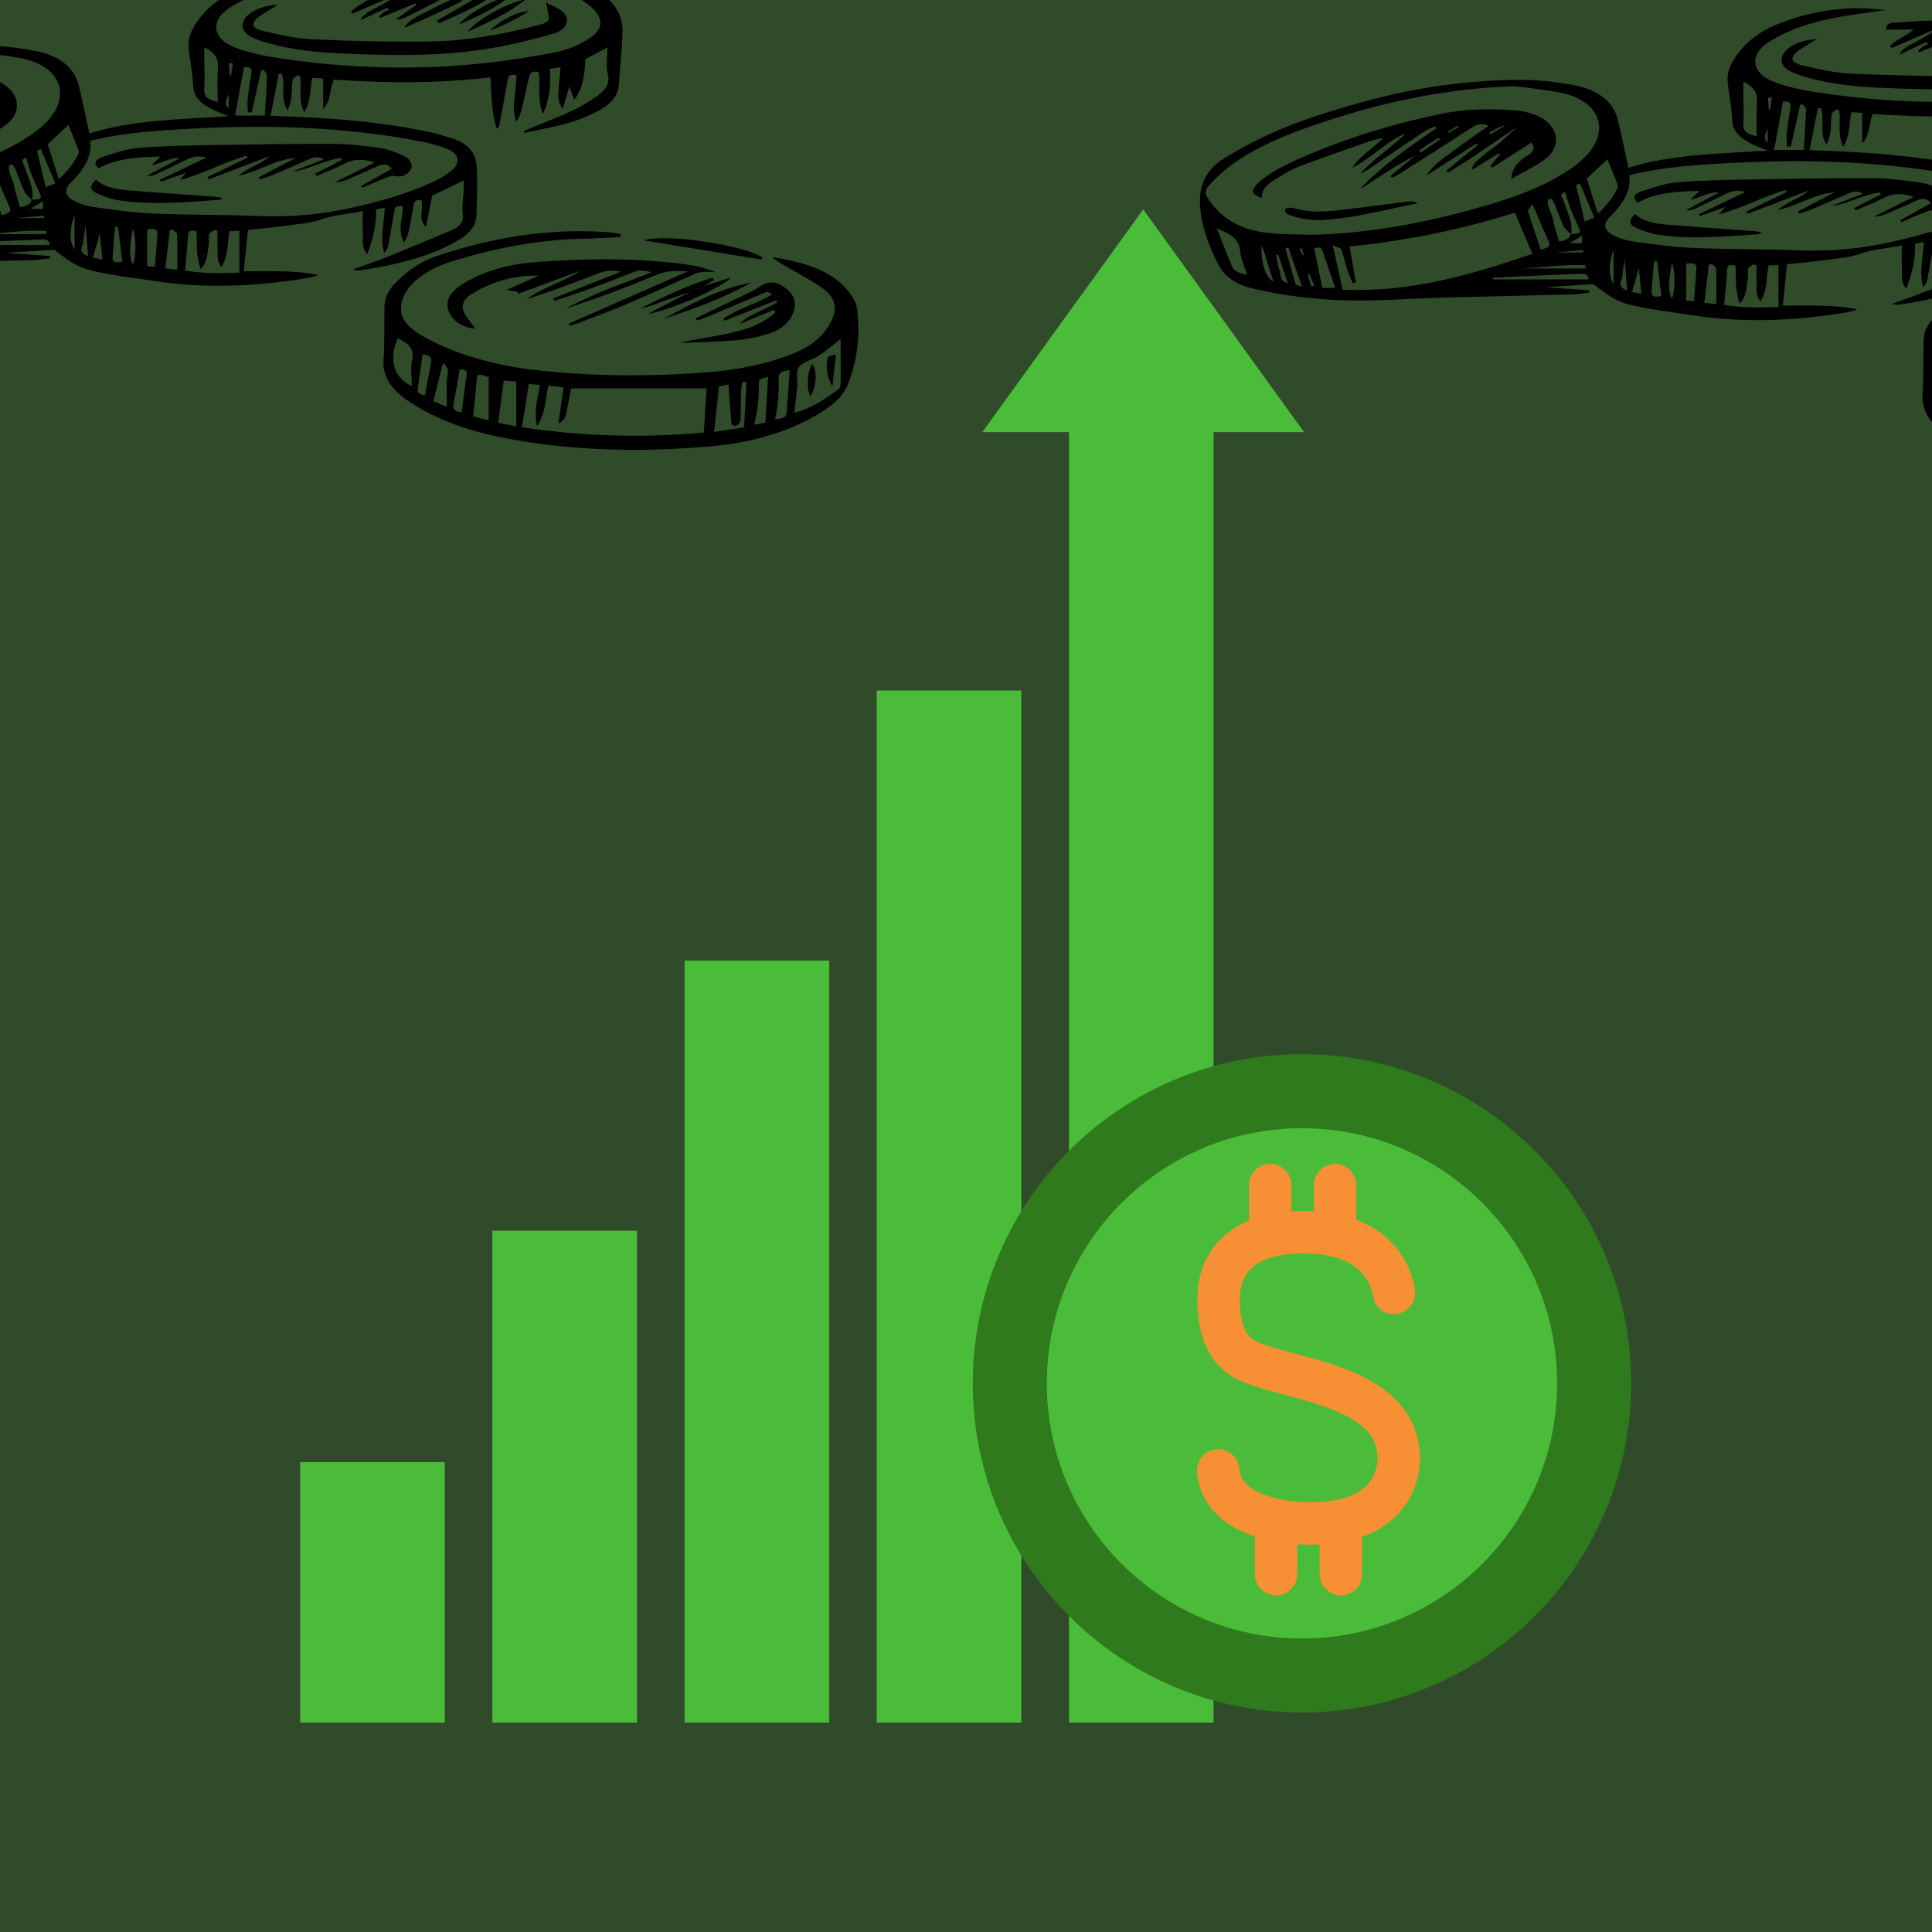 <svg xmlns="http://www.w3.org/2000/svg" xmlns:xlink="http://www.w3.org/1999/xlink" width="500" zoomAndPan="magnify" viewBox="0 0 375 375" height="500" preserveAspectRatio="xMidYMid meet" version="1.0"><defs><clipPath id="910a56d7a2"><path d="M 2.707 0 L 50.641 0 L 50.641 58.918 L 2.707 58.918 Z M 2.707 0 " clip-rule="nonzero"/></clipPath><clipPath id="d9c76ef10f"><path d="M 190 40.621 L 254 40.621 L 254 334.621 L 190 334.621 Z M 190 40.621 " clip-rule="nonzero"/></clipPath><clipPath id="8967599e86"><path d="M 170 134 L 199 134 L 199 334.621 L 170 334.621 Z M 170 134 " clip-rule="nonzero"/></clipPath><clipPath id="b350d09e4a"><path d="M 132 186 L 161 186 L 161 334.621 L 132 334.621 Z M 132 186 " clip-rule="nonzero"/></clipPath><clipPath id="762f5653ac"><path d="M 95 238 L 124 238 L 124 334.621 L 95 334.621 Z M 95 238 " clip-rule="nonzero"/></clipPath><clipPath id="af9d3d777f"><path d="M 58.062 283 L 87 283 L 87 334.621 L 58.062 334.621 Z M 58.062 283 " clip-rule="nonzero"/></clipPath><clipPath id="85acd8510e"><path d="M 188 204 L 316.812 204 L 316.812 333 L 188 333 Z M 188 204 " clip-rule="nonzero"/></clipPath><clipPath id="d8a8045262"><path d="M 119 123 L 316.812 123 L 316.812 334.621 L 119 334.621 Z M 119 123 " clip-rule="nonzero"/></clipPath><clipPath id="450de6c6bb"><path d="M 74 44 L 167 44 L 167 87.832 L 74 87.832 Z M 74 44 " clip-rule="nonzero"/></clipPath></defs><rect x="-37.5" width="450" fill="#ffffff" y="-37.5" height="450" fill-opacity="1"/><rect x="-37.5" width="450" fill="#304b29" y="-37.5" height="450" fill-opacity="1"/><g clip-path="url(#910a56d7a2)"><path fill="#304b29" d="M 2.707 0 L 50.641 0 L 50.641 58.98 L 2.707 58.98 Z M 2.707 0 " fill-opacity="1" fill-rule="nonzero"/></g><g clip-path="url(#d9c76ef10f)"><path fill="#4bbc39" d="M 253.113 83.867 L 221.898 40.641 L 190.672 83.867 L 207.484 83.867 L 207.484 334.352 L 235.551 334.352 L 235.551 83.867 L 253.113 83.867 " fill-opacity="1" fill-rule="nonzero"/></g><g clip-path="url(#8967599e86)"><path fill="#4bbc39" d="M 170.176 134.035 L 170.176 334.352 L 198.25 334.352 L 198.25 134.035 L 170.176 134.035 " fill-opacity="1" fill-rule="nonzero"/></g><g clip-path="url(#b350d09e4a)"><path fill="#4bbc39" d="M 132.871 186.457 L 132.871 334.352 L 160.941 334.352 L 160.941 186.457 L 132.871 186.457 " fill-opacity="1" fill-rule="nonzero"/></g><g clip-path="url(#762f5653ac)"><path fill="#4bbc39" d="M 95.562 238.875 L 95.562 334.352 L 123.637 334.352 L 123.637 238.875 L 95.562 238.875 " fill-opacity="1" fill-rule="nonzero"/></g><g clip-path="url(#af9d3d777f)"><path fill="#4bbc39" d="M 58.262 283.805 L 58.262 334.352 L 86.328 334.352 L 86.328 283.805 L 58.262 283.805 " fill-opacity="1" fill-rule="nonzero"/></g><g clip-path="url(#85acd8510e)"><path fill="#2f7a1c" d="M 316.605 268.512 C 316.605 303.793 287.992 332.398 252.711 332.398 C 217.426 332.398 188.82 303.793 188.82 268.512 C 188.82 233.219 217.426 204.613 252.711 204.613 C 287.992 204.613 316.605 233.219 316.605 268.512 " fill-opacity="1" fill-rule="nonzero"/></g><path fill="#4bbc39" d="M 302.234 268.512 C 302.234 295.859 280.059 318.031 252.711 318.031 C 225.359 318.031 203.188 295.859 203.188 268.512 C 203.188 241.16 225.359 218.988 252.711 218.988 C 280.059 218.988 302.234 241.16 302.234 268.512 " fill-opacity="1" fill-rule="nonzero"/><g clip-path="url(#d8a8045262)"><path stroke-linecap="round" transform="matrix(0.13, 0, 0, -0.13, -87.932, 462.858)" fill="none" stroke-linejoin="miter" d="M 2757.709 1630.035 C 2757.709 1630.035 2750.651 1711.766 2643.044 1719.819 C 2557.301 1726.212 2506.03 1695.902 2497.103 1638.63 C 2497.103 1638.63 2484.889 1556.838 2535.948 1530.479 C 2596.236 1499.265 2762.956 1495.284 2764.736 1384.358 C 2764.736 1384.358 2771.552 1285.798 2634.388 1285.798 C 2634.388 1285.798 2502.08 1282.269 2495.233 1365.056 " stroke="#f78f34" stroke-width="63.361" stroke-opacity="1" stroke-miterlimit="10"/></g><path stroke-linecap="round" transform="matrix(0.13, 0, 0, -0.13, -87.932, 462.858)" fill="none" stroke-linejoin="miter" d="M 2572.923 1790.934 L 2572.923 1715.295 " stroke="#f78f34" stroke-width="63.361" stroke-opacity="1" stroke-miterlimit="10"/><path stroke-linecap="round" transform="matrix(0.13, 0, 0, -0.13, -87.932, 462.858)" fill="none" stroke-linejoin="miter" d="M 2669.674 1790.934 L 2669.674 1715.295 " stroke="#f78f34" stroke-width="63.361" stroke-opacity="1" stroke-miterlimit="10"/><path stroke-linecap="round" transform="matrix(0.13, 0, 0, -0.13, -87.932, 462.858)" fill="none" stroke-linejoin="miter" d="M 2581.609 1285.798 L 2581.609 1210.098 " stroke="#f78f34" stroke-width="63.361" stroke-opacity="1" stroke-miterlimit="10"/><path stroke-linecap="round" transform="matrix(0.13, 0, 0, -0.13, -87.932, 462.858)" fill="none" stroke-linejoin="miter" d="M 2678.39 1285.798 L 2678.39 1210.098 " stroke="#f78f34" stroke-width="63.361" stroke-opacity="1" stroke-miterlimit="10"/><path fill="#000000" d="M 101.66 25.473 C 102.352 25.176 103.051 24.871 103.75 24.578 C 106.156 23.574 108.621 22.641 110.953 21.547 C 112.574 20.789 114.098 19.879 115.523 18.918 C 117.254 17.75 118.48 16.473 117.988 14.461 C 117.586 12.809 117.91 11.062 117.91 9.184 C 116.496 9.941 115.113 10.68 113.621 11.484 C 113.473 14.152 113.316 16.863 111.461 19.406 C 111.168 18.605 110.879 17.801 110.508 16.77 C 110.082 18.238 109.727 19.461 109.238 21.141 C 108.047 19.539 108.387 18.273 108.457 17.047 C 108.523 15.758 108.68 14.473 108.809 13.047 C 108.074 13.156 107.484 13.246 106.723 13.359 C 106.941 16.363 106.711 19.27 105.398 22.105 C 104.258 19.441 104.941 16.641 104.562 13.996 C 102.961 13.629 102.832 14.402 102.664 15.078 C 102.199 17.035 101.793 19 101.316 20.957 C 101.09 21.891 100.758 22.805 100.215 23.707 C 99.148 20.656 100.277 17.605 100.23 14.559 C 98.75 14.324 98.621 14.879 98.496 15.648 C 98.02 18.574 97.445 21.488 96.895 24.406 C 96.859 24.598 96.719 24.781 96.402 24.984 C 95.406 21.766 95.395 18.473 95.176 15.008 C 84.996 16.234 74.934 16.137 64.797 15.453 C 63.91 17.391 64.34 19.445 62.73 21.164 C 62.73 19.234 62.73 17.301 62.73 15.254 C 61.93 15.191 61.336 15.145 60.602 15.09 C 60.152 17.379 60.375 19.664 59.055 21.793 C 57.867 19.523 58.59 17.086 58.258 14.75 C 58.074 14.695 57.887 14.641 57.699 14.586 C 57.391 14.883 56.867 15.16 56.809 15.48 C 56.645 16.496 56.695 17.535 56.582 18.559 C 56.48 19.504 56.285 20.441 55.832 21.395 C 54.254 19.16 55.504 16.629 54.711 14.336 C 54.512 14.328 54.312 14.324 54.113 14.316 C 53.59 17.004 53.062 19.688 52.52 22.457 C 55.918 22.617 59.309 22.734 62.688 22.953 C 69.66 23.402 76.559 24.172 83.293 25.621 C 84.789 25.941 86.227 26.406 87.68 26.836 C 90.871 27.785 92.336 29.77 92.504 32.129 C 92.734 35.344 92.578 38.574 92.477 41.797 C 92.418 43.754 91.211 45.266 89.133 46.523 C 84.055 49.602 78.102 51.098 71.867 52.16 C 71.066 52.301 70.25 52.406 69.438 52.504 C 69.277 52.523 69.094 52.445 68.488 52.324 C 70.984 51.406 73.215 50.652 75.359 49.785 C 79.473 48.125 83.547 46.414 87.621 44.699 C 89.27 44.004 90.062 43.051 89.84 41.508 C 89.629 40.023 89.938 38.496 90 36.988 C 90.027 36.402 90.008 35.816 90.008 35.031 C 87.742 36.125 85.773 37.078 83.867 37.996 C 83.465 40.051 83.066 42.074 82.672 44.09 C 80.988 42.395 82.332 40.551 81.773 38.832 C 80.637 38.727 80.383 39.16 80.27 39.891 C 79.996 41.727 79.617 43.555 79.219 45.379 C 79.109 45.883 78.793 46.367 78.473 47.082 C 76.965 44.555 78.312 42.234 78.16 39.949 C 76.664 40.059 76.699 40.062 76.555 40.934 C 76.172 43.176 75.785 45.414 75.348 47.652 C 75.254 48.16 74.949 48.641 74.566 49.109 C 73.695 46.188 74.555 43.301 74.695 40.297 C 74.035 40.434 73.52 40.543 72.969 40.656 C 73.074 43.57 72.457 46.359 71.27 49.332 C 69.996 47.844 70.543 46.438 70.438 45.113 C 70.332 43.824 70.414 42.527 70.414 40.945 C 67.68 41.617 65.043 41.613 62.484 42.543 C 60.16 43.387 57.359 43.535 54.746 43.902 C 52.508 44.211 50.238 44.398 48.121 44.621 C 47.84 47.395 47.578 49.98 47.309 52.656 C 49.754 52.656 52.184 52.613 54.613 52.668 C 56.973 52.719 59.332 52.871 61.773 53.375 C 61.25 53.543 60.746 53.777 60.199 53.867 C 49.957 55.621 39.668 56.105 29.305 54.449 C 27.059 54.094 24.793 53.816 22.555 53.441 C 15.848 52.324 15.102 52 10.535 48.473 C 7.578 48.664 4.578 48.859 1.125 49.078 C 4.297 49.305 7.016 49.496 9.742 49.688 C 9.75 49.828 9.758 49.973 9.77 50.117 C 8.727 50.238 7.684 50.445 6.637 50.477 C -1.727 50.695 -10.09 50.855 -18.449 51.09 C -22.949 51.215 -27.441 51.496 -31.941 51.625 C -39.902 51.855 -47.719 51.141 -55.34 49.391 C -58.574 48.648 -60.883 47.258 -62.188 44.766 C -64.18 40.957 -65.625 37.031 -65.809 33 C -65.961 29.676 -64.992 26.438 -61.066 24.023 C -55.832 20.809 -50.18 18.156 -44.035 16.105 C -35.039 13.105 -25.777 10.637 -15.973 9.562 C -11.809 9.109 -7.562 8.809 -3.355 8.828 C 0.008 8.844 3.434 9.242 6.707 9.855 C 11.215 10.695 14.32 12.871 15.234 16.402 C 16.031 19.492 16.617 22.617 17.336 25.898 C 25.797 23.254 34.906 23.18 44.438 22.562 C 43.461 22.184 43 22.008 42.547 21.82 C 39.809 20.684 37.598 19.348 37.496 16.672 C 37.402 14.211 36.855 11.762 36.617 9.305 C 36.398 7.043 37.461 5.109 39.066 3.148 C 40.82 1.008 43.004 -0.609 45.863 -1.805 C 50.004 -3.535 54.461 -4.617 59.164 -4.973 C 61.828 -5.176 64.551 -5.008 67.289 -4.715 C 65.238 -4.426 63.191 -4.152 61.152 -3.848 C 56.625 -3.168 52.207 -2.238 48.219 -0.449 C 46.734 0.219 45.262 0.977 44.039 1.887 C 40.746 4.332 41.441 7.617 45.566 9.215 C 49.363 10.684 53.555 11.227 57.715 11.781 C 66.164 12.91 74.699 13.305 83.266 13.031 C 91.371 12.77 99.332 11.754 107.195 10.281 C 110.016 9.75 112.52 8.766 114.641 7.285 C 116.844 5.738 117.121 4.031 115.477 2.113 C 114.031 0.434 111.938 -0.703 109.469 -1.355 C 106.969 -2.016 104.375 -2.496 101.805 -3.008 C 97.02 -3.965 92.219 -4.891 87.426 -5.84 C 86.832 -5.957 86.266 -6.164 85.762 -6.668 C 90.348 -6.352 94.945 -6.129 99.512 -5.695 C 102.875 -5.371 106.254 -4.949 109.496 -4.242 C 111.645 -3.77 113.719 -2.879 115.562 -1.902 C 119.164 0.023 120.891 2.812 120.82 6.078 C 120.746 9.57 120.363 13.059 120.105 16.547 C 119.945 18.617 118.543 20.16 116.383 21.375 C 113.699 22.875 110.707 23.898 107.504 24.586 C 105.609 24.996 103.715 25.391 101.82 25.793 C 101.762 25.688 101.711 25.578 101.66 25.473 Z M 6.211 38.832 C 5.715 38.297 5.039 37.816 4.762 37.23 C 4.086 35.816 3.609 34.348 3.023 32.914 C 2.879 32.566 2.625 32.246 2.414 31.918 C 2.207 31.945 1.996 31.973 1.789 32.008 C 1.434 33.34 2.449 34.598 2.691 35.887 C 2.965 37.332 3.469 38.754 3.875 40.203 C 5.125 39.984 5.988 39.676 6.152 38.781 C 7.961 38.727 8.18 38.566 7.738 37.57 C 7.176 36.277 6.547 34.996 6.039 33.688 C 5.656 32.691 5.41 31.668 5.082 30.594 C 3.746 31.078 4.52 31.59 4.664 32.051 C 5.34 34.289 6.707 36.441 6.211 38.832 Z M -44.258 38.906 C -31.941 38.633 -20.297 36.215 -8.973 32.832 C -3.59 31.219 1.535 29.199 5.895 26.258 C 8.098 24.77 9.973 23.09 10.977 20.961 C 13.055 16.605 10.25 12.535 4.316 11.355 C 2.363 10.969 0.371 10.699 -1.617 10.434 C -2.945 10.258 -4.309 10.039 -5.641 10.09 C -19.43 10.637 -32.363 13.641 -44.746 18.004 C -52.27 20.656 -59.266 23.922 -64.031 29.289 C -64.812 30.164 -64.934 30.785 -64.355 31.695 C -61.91 35.574 -58.008 38.039 -52.234 38.586 C -49.602 38.836 -46.922 38.809 -44.258 38.906 Z M 17.523 27.332 C 17.902 30.539 16.129 33.047 13.773 35.406 C 12.309 36.875 12.605 38.207 14.727 39.16 C 15.734 39.613 16.875 40.008 18.02 40.16 C 21.812 40.664 25.613 41.266 29.445 41.434 C 36.406 41.742 43.406 41.664 50.375 41.934 C 56.699 42.184 62.801 41.594 68.836 40.199 C 74.125 38.973 79.277 37.555 83.965 35.344 C 85.352 34.691 86.723 33.926 87.77 33.008 C 89.555 31.438 88.984 29.688 86.527 28.797 C 85.133 28.289 83.652 27.863 82.156 27.555 C 75.312 26.152 68.332 25.383 61.266 24.945 C 53.184 24.445 45.102 24.547 37.027 24.977 C 30.531 25.32 24.031 25.719 17.523 27.332 Z M -1.293 42.602 C -2.5 39.758 -3.574 37.234 -4.688 34.613 C -15.125 37.902 -25.711 40.039 -36.77 41.188 C -36.352 43.594 -35.953 45.891 -35.551 48.184 C -35.758 48.211 -35.969 48.238 -36.176 48.27 C -36.516 47.438 -36.914 46.613 -37.188 45.77 C -37.617 44.438 -37.91 43.078 -38.387 41.758 C -38.484 41.488 -39.145 41.336 -40.062 40.859 C -39.344 44.066 -38.746 46.734 -38.109 49.566 C -24.844 50.121 -13.062 46.629 -1.293 42.602 Z M 35.926 52.512 C 39.363 53.117 42.957 53.047 46.469 52.934 C 46.469 50.09 46.469 47.508 46.469 44.777 C 45.785 44.812 45.125 44.84 44.562 44.867 C 44.059 47.219 44.395 49.5 42.996 51.82 C 41.949 50.527 42.285 49.348 42.238 48.223 C 42.188 47.094 42.227 45.961 42.227 44.828 C 42.02 44.766 41.82 44.699 41.621 44.633 C 41.262 44.906 40.676 45.148 40.598 45.461 C 40.434 46.125 40.637 46.836 40.508 47.512 C 40.227 49 40.414 50.582 38.961 52.254 C 38 49.605 38.258 47.215 38.145 44.906 C 36.863 44.543 36.555 44.91 36.5 45.719 C 36.367 47.91 36.137 50.094 35.926 52.512 Z M 11.43 34.777 C 13.168 33.184 14.305 31.656 15.16 30.004 C 15.309 29.707 15.312 29.312 15.199 29.008 C 14.613 27.457 13.961 25.918 13.277 24.242 C 11.844 25.586 10.496 26.852 9.266 28.008 C 9.988 30.273 10.664 32.387 11.43 34.777 Z M 47.359 13.035 C 46.766 16.234 46.199 19.312 45.621 22.43 C 47.719 22.43 49.59 22.43 51.398 22.43 C 51.559 19.711 51.738 17.129 51.828 14.547 C 51.84 14.227 51.391 13.895 51.156 13.57 C 50.992 13.617 50.836 13.656 50.668 13.699 C 50.07 16.402 49.461 19.105 48.855 21.809 C 48.609 21.801 48.363 21.789 48.113 21.781 C 48.094 20.941 47.977 20.094 48.066 19.258 C 48.25 17.555 48.52 15.859 48.801 14.164 C 48.926 13.418 48.75 12.93 47.359 13.035 Z M 39.652 9.168 C 39.652 10.145 39.648 10.941 39.652 11.738 C 39.664 13.504 39.789 15.273 39.656 17.035 C 39.535 18.688 39.996 19.25 42.258 19.793 C 42.258 17.625 42.129 15.379 42.305 13.148 C 42.434 11.496 41.82 10.238 39.652 9.168 Z M -62.52 37.707 C -61.441 40.434 -60.594 42.781 -59.57 45.086 C -59.191 45.941 -58.148 46.438 -56.664 46.691 C -57.164 45.039 -57.902 43.539 -58.016 42.02 C -58.168 39.98 -59.551 38.797 -62.52 37.707 Z M 33.527 44.57 C 33.336 44.625 33.148 44.676 32.961 44.73 C 32.676 47.137 32.383 49.539 32.078 52.098 C 32.922 52.191 33.648 52.273 34.414 52.363 C 34.414 49.93 34.449 47.695 34.379 45.465 C 34.367 45.164 33.824 44.867 33.527 44.57 Z M -43.637 41.535 C -43.105 44.129 -42.598 46.617 -42.066 49.211 C -41.164 49.211 -40.348 49.211 -39.566 49.211 C -40.387 46.828 -41.16 44.582 -41.93 42.328 C -42.141 41.723 -42.262 41.047 -43.637 41.535 Z M 9.613 47.566 C 9.605 46.449 8.789 46.426 7.746 46.477 C 3.988 46.664 0.227 46.801 -3.535 46.965 C -5.34 47.043 -7.141 47.145 -8.941 47.234 C -8.938 47.348 -8.93 47.457 -8.926 47.566 C -2.793 47.566 3.336 47.566 9.613 47.566 Z M 28.566 44.5 C 28.566 46.848 28.566 49.199 28.566 51.691 C 28.949 51.711 29.461 51.738 30.082 51.77 C 30.238 49.59 30.383 47.5 30.551 45.414 C 30.617 44.602 30.164 44.277 28.566 44.5 Z M 0.316 41.777 C 1.602 41.488 2.328 41.164 1.855 40.133 C 0.812 37.902 -0.117 35.648 -1.262 33 C -1.703 33.629 -2.223 34.016 -2.137 34.305 C -1.398 36.754 -0.551 39.188 0.316 41.777 Z M 7.914 28.93 C 7.473 29.133 7.176 29.223 7.188 29.277 C 7.723 31.598 8.285 33.918 8.867 36.324 C 9.496 36.074 10.117 35.824 10.746 35.574 C 9.797 33.344 8.891 31.215 7.914 28.93 Z M 22.918 44.051 C 22.73 44.031 22.535 44.012 22.344 43.992 C 22.172 46.016 21.938 48.039 21.852 50.066 C 21.801 51.145 22.781 50.949 23.742 50.793 C 23.457 48.465 23.188 46.258 22.918 44.051 Z M 9.004 45.441 C 9 45.234 9 45.023 8.996 44.816 C 4.832 44.59 0.699 45.285 -3.453 45.441 C 0.699 45.441 4.852 45.441 9.004 45.441 Z M -48.66 41.387 C -48.855 41.414 -49.043 41.445 -49.238 41.477 C -48.582 43.824 -47.945 46.18 -47.25 48.527 C -47.207 48.664 -46.695 48.727 -46.023 48.949 C -46.969 46.238 -47.816 43.812 -48.66 41.387 Z M -53.863 41.059 C -54.008 44.512 -53.023 47.262 -51.551 47.984 C -52.227 45.828 -52.863 43.805 -53.508 41.785 C -53.59 41.535 -53.742 41.297 -53.863 41.059 Z M 14.484 41.871 C 13.465 44.059 13.445 47.27 14.484 48.406 C 14.484 46.199 14.484 44.18 14.484 41.871 Z M 25.805 51.254 C 26.457 49.941 26.434 45.645 25.77 44.445 C 25.07 48.059 25.082 50.312 25.805 51.254 Z M 19.879 50.371 C 19.695 48.598 19.543 47.133 19.359 45.359 C 18.875 47.078 18.473 48.508 18.055 49.996 C 18.645 50.117 19.145 50.219 19.879 50.371 Z M 17.098 49.707 C 16.93 47.652 16.789 45.898 16.613 43.676 C 16.41 45.105 16.266 46.055 16.156 47.004 C 16.047 47.902 14.969 48.965 17.098 49.707 Z M -50.637 42.758 C -50.773 42.777 -50.914 42.797 -51.051 42.816 C -50.836 43.801 -50.746 44.816 -50.359 45.766 C -50.004 46.641 -50.555 47.789 -48.75 48.309 C -49.379 46.457 -50.008 44.609 -50.637 42.758 Z M 3.645 42.273 C 3.656 42.293 3.668 42.312 3.68 42.328 C 5.316 42.328 6.957 42.328 8.59 42.328 C 8.574 42.18 8.555 42.031 8.531 41.879 C 6.902 42.012 5.27 42.141 3.645 42.273 Z M 44.375 21.055 C 44.375 20.027 44.375 19.004 44.375 17.98 C 44.312 19.004 43.211 20.008 44.375 21.055 Z M 5.961 40.496 C 7.16 40.539 7.738 40.559 8.293 40.578 C 8.328 40.055 8.359 39.637 8.395 39.047 C 7.684 39.469 7.102 39.816 5.961 40.496 Z M -44.574 46.508 C -44.691 46.531 -44.805 46.555 -44.922 46.578 C -44.68 47.363 -44.441 48.148 -44.199 48.93 C -44 48.887 -43.793 48.852 -43.598 48.809 C -43.922 48.043 -44.25 47.277 -44.574 46.508 Z M 45.199 12.285 C 44.945 12.281 44.688 12.277 44.426 12.273 C 44.48 13.051 44.527 13.828 44.582 14.605 C 44.672 14.605 44.77 14.605 44.863 14.605 C 44.973 13.832 45.086 13.059 45.199 12.285 Z M -45.844 42.898 C -45.766 42.883 -45.688 42.867 -45.609 42.848 C -45.773 42.402 -45.934 41.957 -46.102 41.512 C -46.23 41.543 -46.355 41.57 -46.484 41.602 C -46.273 42.035 -46.059 42.465 -45.844 42.898 Z M -45.844 42.898 " fill-opacity="1" fill-rule="evenodd"/><g clip-path="url(#450de6c6bb)"><path fill="#000000" d="M 120.453 46.004 C 118.086 46.113 115.719 46.273 113.348 46.324 C 104.594 46.512 96.281 48.113 88.227 50.574 C 85.66 51.359 83.273 52.375 81.344 53.902 C 79.668 55.23 78.484 56.734 78.016 58.551 C 77.5 60.516 78.082 62.254 79.844 63.715 C 80.816 64.52 81.969 65.234 83.164 65.855 C 89.707 69.254 97.043 71.102 104.887 71.934 C 115.594 73.07 126.336 73.109 137.07 72.281 C 143.125 71.812 148.988 70.691 154.391 68.453 C 157.5 67.164 159.668 65.305 161.051 62.891 C 162.84 59.777 162.234 57.531 158.793 55.348 C 156.559 53.926 154.164 52.641 151.844 51.289 C 151.141 50.879 150.449 50.457 149.898 49.891 C 156.738 50.988 162.82 52.898 165.75 58.156 C 166.098 58.781 166.32 59.473 166.395 60.145 C 166.941 64.965 166.477 69.664 164.66 74.387 C 163.684 76.906 161.77 78.547 159.312 80.07 C 153.031 83.973 145.637 85.957 137.656 86.656 C 124.414 87.809 111.223 87.531 98.234 85.082 C 91.383 83.793 85.07 81.633 79.68 78.133 C 76.254 75.906 74.164 73.297 74.445 69.727 C 74.699 66.375 74.551 63.012 74.629 59.656 C 74.664 58.012 75.16 56.566 76.566 55.121 C 78.785 52.836 81.27 50.879 84.695 49.727 C 95.156 46.203 106.051 44.277 117.613 45.047 C 118.562 45.113 119.504 45.273 120.449 45.391 C 120.449 45.598 120.453 45.797 120.453 46.004 Z M 104.234 82.75 C 103.586 79.762 104.367 77.305 104.805 74.719 C 103.984 74.645 103.312 74.578 102.637 74.512 C 102.191 77.363 101.766 80.066 101.32 82.934 C 113.137 84.703 124.836 85.027 136.613 83.969 C 136.805 80.934 136.977 78.152 137.152 75.383 C 128.258 75.383 119.586 75.383 110.844 75.383 C 110.605 76.621 110.418 77.836 110.133 79.039 C 109.867 80.16 110.031 81.395 108.379 82.234 C 108.703 79.949 109.035 77.664 109.391 75.18 C 108.543 75.086 107.523 74.973 106.434 74.848 C 105.824 77.473 105.973 80.016 104.234 82.75 Z M 154.141 80.152 C 157.852 79.137 160.316 77.293 162.805 75.496 C 163.164 75.238 163.152 74.625 163.16 74.176 C 163.199 72.527 163.168 70.883 163.164 69.234 C 163.16 68.172 163.164 67.109 163.164 65.82 C 161.59 67.031 160.355 68.105 158.941 69.031 C 157.711 69.84 155.734 70.27 155.09 71.238 C 154.379 72.293 154.867 73.781 154.746 75.074 C 154.598 76.699 154.363 78.316 154.141 80.152 Z M 144.895 74.184 C 144.648 74.148 144.398 74.117 144.152 74.086 C 144.059 74.555 143.887 75.02 143.871 75.488 C 143.809 77.336 143.805 79.184 143.754 81.027 C 143.738 81.707 143.691 82.395 142.609 82.703 C 142.344 82.527 141.984 82.402 141.977 82.266 C 141.758 79.77 141.586 77.266 141.398 74.637 C 140.789 74.754 140.148 74.875 139.562 74.988 C 139.238 77.984 138.93 80.812 138.602 83.848 C 140.82 83.504 142.75 83.207 144.418 82.949 C 144.586 79.855 144.742 77.02 144.895 74.184 Z M 100.219 82.742 C 100.219 79.707 100.219 76.938 100.219 74.059 C 99.438 74 98.664 73.941 97.773 73.879 C 97.398 76.699 97.043 79.371 96.688 82.09 C 97.895 82.312 98.852 82.492 100.219 82.742 Z M 77.184 65.645 C 75.777 69.02 75.715 72.926 79.934 74.961 C 79.934 73.125 79.645 71.41 80.008 69.77 C 80.449 67.746 79.309 66.574 77.184 65.645 Z M 94.852 81.602 C 94.852 78.598 94.852 75.961 94.852 73.227 C 94.406 73.082 93.934 72.891 93.43 72.777 C 93.195 72.723 92.91 72.809 92.617 72.836 C 92.355 75.496 92.098 78.129 91.836 80.828 C 92.832 81.086 93.664 81.293 94.852 81.602 Z M 150.449 81.379 C 151.727 81.258 152.625 81.113 152.691 80.117 C 152.879 77.395 153.086 74.672 153.289 71.852 C 151.883 71.992 151.062 72.305 151.129 73.516 C 151.215 75.086 151.082 76.668 150.953 78.242 C 150.871 79.246 150.637 80.246 150.449 81.379 Z M 149.082 73.188 C 147.336 73.59 147.34 73.59 147.305 74.523 C 147.25 75.824 147.262 77.129 147.121 78.422 C 146.977 79.699 146.68 80.969 146.414 82.43 C 147.312 82.27 147.98 82.156 148.555 82.055 C 148.73 79.082 148.902 76.227 149.082 73.188 Z M 84.117 77.875 C 84.945 78.219 85.629 78.504 86.703 78.949 C 86.703 77.266 86.762 75.84 86.688 74.426 C 86.617 73.117 87.676 71.723 85.969 70.465 C 85.367 72.859 84.77 75.254 84.117 77.875 Z M 89.613 79.984 C 89.941 77.516 90.195 75.227 90.574 72.949 C 90.715 72.105 90.492 71.688 89.234 71.711 C 88.832 73.984 88.477 76.207 88.035 78.414 C 87.832 79.441 88.301 79.957 89.613 79.984 Z M 82.043 68.766 C 81.723 71.004 81.391 73.234 81.082 75.469 C 80.98 76.207 81.457 76.621 82.508 76.707 C 82.887 74.594 83.258 72.496 83.664 70.402 C 83.84 69.512 83.539 68.918 82.043 68.766 Z M 82.043 68.766 " fill-opacity="1" fill-rule="evenodd"/></g><path fill="#000000" d="M 120.48 52.754 C 118.641 52.309 117.391 52.555 116.031 53.09 C 111.512 54.879 106.91 56.559 102.203 58.09 C 105.32 55.801 109.441 54.676 112.727 52.531 C 108.664 54.035 104.602 55.539 100.539 57.043 C 100.531 56.918 100.52 56.789 100.508 56.66 C 99.848 56.547 99.188 56.434 98.273 56.277 C 100.457 55.32 102.539 54.41 104.617 53.496 C 99.492 53.41 95.141 54.785 91.383 57.184 C 89.746 58.227 89.41 59.645 90.32 61.117 C 90.898 62.047 91.641 62.918 92.305 63.812 C 87.953 63.5 85.383 59.625 87.777 56.812 C 88.492 55.969 89.551 55.234 90.637 54.625 C 94.547 52.43 98.977 51.254 103.855 50.891 C 112.566 50.238 121.27 50.027 129.977 50.953 C 133.039 51.281 136.117 51.613 138.906 52.848 C 138.215 52.812 137.52 52.73 136.836 52.766 C 136.23 52.801 135.559 52.859 135.047 53.086 C 130.625 55.023 126.27 57.059 121.809 58.957 C 118.457 60.379 114.988 61.645 111.562 62.969 C 111.27 63.082 110.938 63.137 110.625 63.219 C 110.535 63.09 110.445 62.965 110.355 62.836 C 117.949 59.508 125.539 56.172 133.508 52.676 C 131.047 52.527 129.254 52.547 127.223 53.414 C 121.602 55.824 115.742 57.922 109.809 59.91 C 115 57.059 120.82 55.062 126.492 52.84 C 124.156 52.301 123.961 52.398 122.109 53.148 C 117.383 55.062 112.551 56.82 107.605 58.391 C 107.5 58.246 107.398 58.098 107.301 57.953 C 111.59 56.262 115.879 54.566 120.48 52.754 Z M 120.48 52.754 " fill-opacity="1" fill-rule="evenodd"/><path fill="#000000" d="M 105.988 0.477 C 107.281 1.16 108.27 1.523 108.992 2.086 C 110.812 3.5 110.25 5.629 107.594 6.461 C 104.48 7.434 101.219 8.191 97.957 8.863 C 87.523 11.023 76.871 10.844 66.203 10.363 C 61.508 10.152 56.867 9.695 52.426 8.48 C 51.145 8.129 49.84 7.727 48.719 7.156 C 46.777 6.156 46.57 4.391 48.047 3.02 C 49.301 1.852 50.926 1.219 53.992 0.848 C 53.082 1.426 52.512 1.793 51.938 2.156 C 51.449 2.465 50.914 2.742 50.461 3.078 C 48.559 4.508 48.715 5.469 51.27 6.059 C 54.324 6.762 57.477 7.492 60.637 7.629 C 68.238 7.969 75.879 8.168 83.496 8.055 C 90.402 7.953 97.141 6.738 103.691 5.086 C 106.816 4.305 106.773 4.211 106.258 1.863 C 106.188 1.543 106.133 1.223 105.988 0.477 Z M 105.988 0.477 " fill-opacity="1" fill-rule="evenodd"/><path fill="#000000" d="M 80.656 0.652 C 78.383 1.586 76.109 2.52 73.832 3.453 C 73.734 3.379 73.637 3.309 73.543 3.234 C 73.828 2.973 74.086 2.68 74.414 2.445 C 74.742 2.219 75.152 2.055 75.523 1.863 C 75.398 1.742 75.27 1.617 75.145 1.496 C 73.418 2.305 71.695 3.109 69.969 3.922 C 70.555 2.582 72.094 2.031 73.402 1.309 C 74.762 0.562 76.168 -0.137 77.273 -1.188 C 74.332 0.086 71.398 1.363 68.461 2.641 C 68.348 2.523 68.23 2.41 68.117 2.297 C 69.191 1.082 71.07 0.438 72.727 -0.941 C 70.672 -0.941 69.023 -0.941 67.348 -0.941 C 67.332 -2.055 68.188 -2.227 68.988 -2.27 C 72.086 -2.438 75.219 -2.785 78.297 -2.625 C 83.137 -2.379 87.945 -1.773 92.77 -1.328 C 93.633 -1.25 94.492 -1.191 96.012 -1.07 C 92.465 1.395 88.832 2.934 85.223 4.488 C 85.07 4.336 84.918 4.184 84.762 4.027 C 87.383 2.512 90 1 92.645 -0.531 C 91.039 -1.035 91.051 -1.027 90.152 -0.27 C 89.789 0.035 89.422 0.363 88.973 0.586 C 85.535 2.254 82.078 3.902 78.461 5.383 C 79.426 3.73 81.488 2.988 83.262 2.035 C 85.109 1.039 87.074 0.168 89.117 -0.816 C 87.918 -1.281 87.066 -0.895 86.16 -0.418 C 83.68 0.887 81.16 2.148 78.641 3.41 C 78.148 3.656 77.578 3.824 76.777 3.762 C 78.145 2.812 79.508 1.863 80.875 0.918 C 80.805 0.832 80.727 0.742 80.656 0.652 Z M 80.656 0.652 " fill-opacity="1" fill-rule="evenodd"/><path fill="#000000" d="M 131.961 66.566 C 138.34 64.949 145.684 64.992 150.52 60.652 C 150.418 60.484 150.316 60.316 150.211 60.145 C 148 61.059 145.793 61.969 143.59 62.879 C 145.453 60.898 148.547 60.168 150.859 58.672 C 150.77 58.555 150.68 58.434 150.594 58.316 C 147.285 59.629 143.977 60.938 140.668 62.25 C 140.57 62.125 140.477 62 140.379 61.879 C 143.121 59.934 146.801 58.973 149.773 57.184 C 149.207 56.344 148.652 56.715 147.988 56.996 C 144.246 58.594 140.48 60.16 136.715 61.73 C 136.27 61.914 135.781 62.035 135.309 62.184 C 135.211 62.055 135.109 61.922 135.012 61.797 C 138.527 60.105 142.051 58.422 145.559 56.719 C 146.227 56.391 146.887 56.031 147.465 55.625 C 148.879 54.633 150.344 54.52 151.871 55.484 C 153.844 56.727 154.695 58.348 154.117 60.266 C 153.477 62.41 151.734 64.008 149.039 64.832 C 147.105 65.418 145.02 65.855 142.953 66.031 C 139.309 66.344 135.629 66.402 131.961 66.566 Z M 131.961 66.566 " fill-opacity="1" fill-rule="evenodd"/><path fill="#000000" d="M 147.785 50.383 C 140.207 49.145 132.629 47.91 124.965 46.656 C 128.934 45.273 143.973 47.461 147.969 49.949 C 147.91 50.094 147.848 50.238 147.785 50.383 Z M 147.785 50.383 " fill-opacity="1" fill-rule="evenodd"/><path fill="#000000" d="M 145.832 54.852 C 140.59 57.809 134.742 59.949 128.754 61.887 C 134.105 59.074 139.305 56.066 145.832 54.852 Z M 145.832 54.852 " fill-opacity="1" fill-rule="evenodd"/><path fill="#000000" d="M 136.609 55.5 C 138.242 54.992 139.879 54.488 141.836 53.883 C 140.445 55.664 130.676 60.031 125.797 60.945 C 126.516 60.555 127.219 60.152 127.945 59.77 C 129.941 58.73 131.945 57.695 133.945 56.66 L 133.844 56.723 C 134.801 56.289 135.758 55.855 136.719 55.422 Z M 136.609 55.5 " fill-opacity="1" fill-rule="evenodd"/><path fill="#000000" d="M 101.961 -0.086 C 98.633 2.641 94.871 4.328 90.762 6.152 C 92.359 3.934 98.535 0.465 101.961 -0.086 Z M 101.961 -0.086 " fill-opacity="1" fill-rule="evenodd"/><path fill="#000000" d="M 133.945 56.66 C 132.066 57.316 130.172 57.969 128.297 58.637 C 127.012 59.098 125.75 59.598 124.328 59.855 C 128.754 57.59 133.281 55.484 138.199 53.902 C 138.352 54.047 138.504 54.184 138.656 54.324 C 137.973 54.715 137.293 55.109 136.609 55.5 L 136.719 55.422 C 135.758 55.855 134.801 56.289 133.844 56.723 Z M 133.945 56.66 " fill-opacity="1" fill-rule="evenodd"/><path fill="#000000" d="M 98.801 -0.578 C 95.711 1.875 92.355 3.324 89.027 4.797 C 90.898 2.566 96.168 -0.363 98.801 -0.578 Z M 98.801 -0.578 " fill-opacity="1" fill-rule="evenodd"/><path fill="#000000" d="M 95.027 5.941 C 97.395 3.758 100.551 2.227 102.707 2.176 C 100.301 3.598 97.836 4.957 95.027 5.941 Z M 95.027 5.941 " fill-opacity="1" fill-rule="evenodd"/><path fill="#000000" d="M -18.043 26.48 C -15.984 24.812 -13.934 23.145 -11.871 21.473 C -11.977 21.387 -12.086 21.301 -12.188 21.215 C -15.398 23.27 -18.609 25.324 -21.82 27.383 C -20.578 25.273 -18.293 23.863 -16.219 22.32 C -14.156 20.781 -11.996 19.316 -9.789 17.75 C -11.41 17.047 -12.375 17.641 -13.457 18.348 C -18.027 21.324 -22.652 24.254 -27.27 27.191 C -27.645 27.426 -28.09 27.609 -28.508 27.816 C -28.633 27.719 -28.758 27.621 -28.887 27.52 C -27.258 26.195 -25.637 24.875 -24.012 23.555 C -27.941 25.426 -31.188 27.898 -34.801 30.055 C -30.594 25.574 -25.258 21.879 -19.891 18.211 C -19.996 18.098 -20.105 17.98 -20.215 17.867 C -20.848 18.156 -21.555 18.371 -22.094 18.73 C -25.656 21.109 -29.18 23.516 -32.723 25.914 C -33.316 26.312 -33.926 26.703 -34.668 27 C -32.148 24.141 -28.594 21.953 -25.855 19.219 C -29.793 20.84 -32.184 23.793 -36.23 25.898 C -34.762 23.543 -32.32 22.184 -30.176 20.094 C -31.457 20.398 -32.227 20.52 -32.914 20.762 C -37.398 22.336 -41.895 23.895 -46.32 25.551 C -47.781 26.098 -49.121 26.867 -50.402 27.641 C -52.152 28.703 -54.008 29.762 -53.766 31.785 C -55.48 31.207 -55.906 30.605 -55.207 29.641 C -54.742 28.984 -54.094 28.363 -53.359 27.863 C -52.078 26.984 -50.75 26.117 -49.293 25.414 C -39.887 20.883 -29.691 17.652 -18.922 15.406 C -14.246 14.434 -9.473 14.41 -4.695 14.746 C -3.355 14.84 -1.965 15.156 -0.77 15.617 C 3.727 17.352 4.695 21.629 1.094 24.289 C -0.766 25.656 -3.043 26.715 -5.391 28.066 C -5.273 25.867 -3.973 24.566 -2.176 23.473 C -1.148 22.852 -0.609 22.141 -1.508 21.016 C -4.035 22.641 -6.527 24.242 -9.02 25.844 C -9.168 25.742 -9.316 25.645 -9.469 25.543 C -8.824 24.781 -8.184 24.02 -7.543 23.258 C -7.621 23.195 -7.703 23.133 -7.777 23.066 C -9.555 24.164 -11.324 25.258 -13.094 26.355 C -12.891 25.074 -11.727 24.281 -10.727 23.43 C -9.691 22.555 -8.492 21.793 -7.477 20.91 C -6.398 19.98 -5.445 18.969 -4.25 18.137 C -4.887 18.379 -4.887 18.379 -7.395 20.09 C -8.547 20.879 -9.703 21.664 -10.859 22.445 C -11.953 23.18 -13.039 23.918 -14.152 24.637 C -15.289 25.375 -16.461 26.09 -17.613 26.812 C -17.762 26.699 -17.902 26.594 -18.043 26.48 Z M -19.168 20.367 C -19.309 20.27 -19.449 20.168 -19.59 20.066 C -20.785 20.969 -22.227 21.688 -23.328 22.652 C -23.207 22.742 -23.082 22.844 -22.953 22.934 C -21.691 22.078 -20.434 21.223 -19.168 20.367 Z M -9.719 19.129 C -9.582 19.203 -9.441 19.285 -9.305 19.359 C -8.512 18.871 -7.719 18.383 -6.426 17.578 C -7.242 17.836 -7.477 17.871 -7.648 17.965 C -8.348 18.344 -9.031 18.738 -9.719 19.129 Z M -17.691 18.906 C -17.609 18.977 -17.52 19.055 -17.441 19.133 C -16.84 18.746 -16.246 18.359 -15.648 17.977 C -15.727 17.91 -15.805 17.84 -15.883 17.77 C -16.488 18.148 -17.09 18.527 -17.691 18.906 Z M -17.691 18.906 " fill-opacity="1" fill-rule="evenodd"/><path fill="#000000" d="M 70.078 36.102 C 72.066 34.984 74.051 33.871 76.059 32.746 C 75.188 31.707 74.324 31.793 73.332 32.242 C 71.449 33.094 69.543 33.926 67.637 34.754 C 66.875 35.086 66.078 35.379 65.016 35.367 C 67.504 34.141 69.988 32.906 72.742 31.539 C 70.383 30.75 68.609 30.844 66.781 31.805 C 65.109 32.68 63.254 33.371 61.48 34.141 C 61.367 34.004 61.258 33.871 61.145 33.734 C 62.895 32.836 64.652 31.934 66.402 31.035 C 66.312 30.914 66.223 30.789 66.129 30.668 C 62.789 31.105 60.086 32.879 56.707 33.324 C 58.699 32.551 60.691 31.781 62.855 30.938 C 61.688 30.215 60.797 30.539 59.816 30.977 C 57.539 32.004 55.223 32.992 52.898 33.965 C 52.125 34.289 51.285 34.52 50.473 34.793 C 50.375 34.676 50.277 34.555 50.176 34.434 C 52.566 33.184 54.957 31.93 57.348 30.676 C 53.348 30.941 50.566 33.184 46.293 34.098 C 48.32 32.391 50.797 31.824 52.352 30.309 C 48.414 31.812 44.48 33.312 40.539 34.809 C 40.434 34.676 40.324 34.535 40.215 34.398 C 42.836 33.133 45.461 31.863 48.082 30.598 C 48.004 30.477 47.926 30.359 47.844 30.238 C 43.469 31.457 39.691 33.672 34.918 34.93 C 35.391 34.383 35.652 34.078 36.129 33.523 C 34.293 34.18 32.773 34.719 31.258 35.258 C 31.164 35.152 31.074 35.039 30.98 34.926 C 33.941 33.508 36.902 32.094 40.059 30.582 C 38.359 30.105 37.246 30.457 36.141 31.012 C 34.23 31.965 32.289 32.883 30.348 33.801 C 29.852 34.031 29.305 34.207 28.531 34.098 C 30.66 32.969 32.785 31.84 34.914 30.715 C 32.922 30.504 31.605 31.672 29.375 32.078 C 30.074 31.418 30.469 31.043 31.168 30.387 C 26.668 30.48 22.684 30.727 19.152 32.656 C 17.926 31.672 18.668 30.871 19.777 30.508 C 22.02 29.773 24.352 28.938 26.738 28.73 C 31.469 28.328 36.262 28.254 41.031 28.168 C 48.938 28.023 56.848 27.891 64.75 27.93 C 67.848 27.945 70.973 28.324 74.023 28.777 C 75.582 29.008 77.102 29.668 78.465 30.324 C 79.812 30.977 80.238 32.152 79.648 33.023 C 79.023 33.945 78.129 34.484 76.531 34.145 C 75.977 34.031 75.176 34.406 74.559 34.648 C 73.141 35.211 71.754 35.832 70.363 36.434 C 70.266 36.32 70.172 36.211 70.078 36.102 Z M 70.078 36.102 " fill-opacity="1" fill-rule="evenodd"/><path fill="#000000" d="M 18.645 34.863 C 20.25 36.379 22.57 36.75 24.938 36.945 C 30.414 37.395 35.902 37.766 41.383 38.172 C 41.988 38.215 42.594 38.242 43.27 38.523 C 42.961 38.621 42.664 38.785 42.352 38.805 C 36.039 39.23 29.715 39.82 23.406 38.938 C 21.828 38.719 20.242 38.199 18.875 37.559 C 17.336 36.84 17.371 36.062 18.645 34.863 Z M 18.645 34.863 " fill-opacity="1" fill-rule="evenodd"/><path fill="#000000" d="M 162.25 68.777 C 161.992 71.164 161.781 73.094 161.574 75.027 C 160.473 73.133 160.211 71.227 160.73 69.293 C 160.766 69.156 161.297 69.094 162.25 68.777 Z M 162.25 68.777 " fill-opacity="1" fill-rule="evenodd"/><path fill="#000000" d="M 157.324 76.98 C 156.504 75.461 156.664 72.23 157.637 70.629 C 158.656 71.785 158.508 74.879 157.324 76.98 Z M 157.324 76.98 " fill-opacity="1" fill-rule="evenodd"/><path fill="#000000" d="M 400.387 32.141 C 401.082 31.844 401.777 31.539 402.48 31.246 C 404.887 30.242 407.352 29.309 409.684 28.219 C 411.305 27.457 412.828 26.547 414.25 25.586 C 415.98 24.418 417.207 23.141 416.715 21.129 C 416.316 19.477 416.641 17.73 416.641 15.852 C 415.227 16.609 413.844 17.348 412.348 18.152 C 412.203 20.82 412.043 23.531 410.188 26.074 C 409.898 25.273 409.609 24.469 409.234 23.438 C 408.809 24.906 408.453 26.129 407.969 27.809 C 406.773 26.207 407.117 24.941 407.184 23.715 C 407.254 22.426 407.406 21.141 407.535 19.715 C 406.805 19.828 406.211 19.914 405.449 20.027 C 405.668 23.031 405.438 25.938 404.125 28.773 C 402.984 26.109 403.668 23.312 403.289 20.664 C 401.688 20.297 401.559 21.074 401.395 21.746 C 400.926 23.703 400.52 25.668 400.043 27.625 C 399.816 28.559 399.484 29.473 398.941 30.375 C 397.875 27.324 399.008 24.273 398.957 21.227 C 397.48 20.992 397.348 21.547 397.223 22.316 C 396.746 25.242 396.172 28.156 395.621 31.074 C 395.586 31.27 395.449 31.449 395.133 31.652 C 394.137 28.438 394.121 25.141 393.902 21.676 C 383.727 22.902 373.66 22.805 363.523 22.125 C 362.637 24.062 363.066 26.113 361.457 27.832 C 361.457 25.902 361.457 23.969 361.457 21.922 C 360.656 21.859 360.062 21.812 359.328 21.758 C 358.879 24.047 359.105 26.332 357.781 28.461 C 356.594 26.191 357.316 23.754 356.988 21.418 C 356.801 21.363 356.617 21.309 356.426 21.254 C 356.117 21.551 355.594 21.828 355.539 22.148 C 355.375 23.164 355.422 24.203 355.312 25.23 C 355.211 26.172 355.012 27.109 354.559 28.062 C 352.984 25.828 354.234 23.297 353.438 21.004 C 353.238 20.996 353.039 20.992 352.844 20.984 C 352.316 23.672 351.789 26.355 351.246 29.125 C 354.645 29.285 358.035 29.406 361.414 29.621 C 368.387 30.07 375.285 30.844 382.023 32.289 C 383.516 32.609 384.957 33.074 386.406 33.504 C 389.602 34.457 391.062 36.438 391.23 38.797 C 391.461 42.012 391.305 45.242 391.207 48.465 C 391.145 50.422 389.938 51.934 387.859 53.191 C 382.785 56.27 376.828 57.766 370.598 58.828 C 369.793 58.969 368.977 59.074 368.164 59.176 C 368.004 59.191 367.82 59.113 367.215 58.992 C 369.711 58.074 371.941 57.32 374.086 56.457 C 378.199 54.793 382.273 53.082 386.352 51.367 C 387.996 50.672 388.789 49.719 388.566 48.176 C 388.355 46.691 388.668 45.164 388.73 43.656 C 388.754 43.074 388.738 42.484 388.738 41.699 C 386.469 42.793 384.504 43.746 382.594 44.664 C 382.191 46.719 381.797 48.742 381.402 50.758 C 379.715 49.062 381.059 47.219 380.5 45.5 C 379.363 45.398 379.109 45.828 379 46.559 C 378.723 48.395 378.344 50.223 377.945 52.047 C 377.84 52.551 377.523 53.035 377.199 53.75 C 375.691 51.223 377.039 48.902 376.887 46.617 C 375.391 46.727 375.426 46.73 375.281 47.602 C 374.902 49.844 374.512 52.082 374.074 54.32 C 373.98 54.828 373.68 55.309 373.297 55.777 C 372.422 52.855 373.285 49.969 373.422 46.965 C 372.762 47.102 372.246 47.211 371.695 47.324 C 371.801 50.238 371.184 53.027 369.996 56 C 368.727 54.512 369.273 53.105 369.164 51.781 C 369.062 50.492 369.141 49.199 369.141 47.613 C 366.41 48.285 363.773 48.281 361.211 49.211 C 358.887 50.059 356.086 50.203 353.473 50.57 C 351.234 50.879 348.969 51.066 346.848 51.293 C 346.57 54.062 346.305 56.648 346.039 59.324 C 348.48 59.324 350.91 59.281 353.34 59.336 C 355.699 59.387 358.062 59.539 360.5 60.043 C 359.977 60.211 359.473 60.445 358.93 60.539 C 348.684 62.289 338.395 62.773 328.031 61.121 C 325.789 60.762 323.52 60.484 321.281 60.109 C 314.578 58.992 313.828 58.668 309.266 55.145 C 306.305 55.332 303.305 55.527 299.855 55.746 C 303.023 55.973 305.742 56.164 308.469 56.355 C 308.477 56.496 308.488 56.641 308.5 56.785 C 307.453 56.906 306.41 57.117 305.363 57.145 C 297 57.363 288.641 57.523 280.277 57.758 C 275.777 57.883 271.285 58.164 266.789 58.293 C 258.824 58.523 251.012 57.809 243.387 56.059 C 240.152 55.316 237.844 53.926 236.539 51.434 C 234.547 47.625 233.105 43.699 232.918 39.668 C 232.766 36.344 233.734 33.105 237.664 30.691 C 242.895 27.477 248.551 24.824 254.691 22.777 C 263.691 19.773 272.953 17.305 282.754 16.23 C 286.922 15.777 291.164 15.477 295.371 15.496 C 298.734 15.512 302.164 15.91 305.434 16.523 C 309.945 17.363 313.051 19.539 313.961 23.07 C 314.762 26.16 315.348 29.285 316.066 32.566 C 324.523 29.926 333.633 29.848 343.168 29.23 C 342.188 28.852 341.727 28.676 341.273 28.488 C 338.539 27.352 336.324 26.016 336.223 23.34 C 336.133 20.879 335.582 18.434 335.348 15.973 C 335.129 13.711 336.188 11.777 337.793 9.816 C 339.551 7.676 341.73 6.062 344.59 4.863 C 348.734 3.133 353.191 2.055 357.891 1.695 C 360.555 1.492 363.277 1.66 366.016 1.953 C 363.969 2.242 361.922 2.516 359.879 2.82 C 355.355 3.5 350.934 4.43 346.945 6.219 C 345.461 6.887 343.992 7.645 342.77 8.555 C 339.473 11 340.172 14.289 344.293 15.883 C 348.094 17.352 352.285 17.895 356.445 18.449 C 364.891 19.578 373.426 19.973 381.992 19.699 C 390.098 19.438 398.062 18.422 405.922 16.949 C 408.746 16.422 411.246 15.434 413.371 13.953 C 415.57 12.406 415.852 10.703 414.203 8.781 C 412.762 7.102 410.668 5.965 408.199 5.312 C 405.695 4.652 403.105 4.172 400.535 3.66 C 395.746 2.703 390.945 1.781 386.152 0.828 C 385.559 0.711 384.992 0.504 384.492 0 C 389.074 0.316 393.676 0.539 398.242 0.973 C 401.602 1.297 404.98 1.719 408.223 2.426 C 410.375 2.898 412.449 3.789 414.289 4.77 C 417.891 6.691 419.617 9.48 419.551 12.746 C 419.477 16.238 419.094 19.727 418.832 23.215 C 418.672 25.285 417.27 26.828 415.109 28.043 C 412.43 29.543 409.438 30.566 406.23 31.254 C 404.34 31.664 402.441 32.059 400.551 32.461 C 400.488 32.355 400.438 32.246 400.387 32.141 Z M 304.941 45.5 C 304.441 44.969 303.77 44.484 303.488 43.898 C 302.812 42.484 302.336 41.02 301.75 39.582 C 301.609 39.234 301.352 38.918 301.145 38.586 C 300.938 38.613 300.723 38.645 300.516 38.676 C 300.16 40.012 301.176 41.266 301.418 42.555 C 301.695 44.004 302.195 45.422 302.605 46.871 C 303.855 46.652 304.719 46.344 304.879 45.449 C 306.691 45.398 306.906 45.234 306.469 44.238 C 305.902 42.945 305.273 41.664 304.77 40.359 C 304.383 39.359 304.137 38.336 303.809 37.262 C 302.477 37.746 303.246 38.262 303.391 38.719 C 304.07 40.957 305.434 43.109 304.941 45.5 Z M 254.469 45.574 C 266.789 45.301 278.434 42.883 289.754 39.5 C 295.137 37.887 300.262 35.867 304.625 32.926 C 306.824 31.438 308.699 29.762 309.707 27.633 C 311.781 23.273 308.977 19.207 303.043 18.023 C 301.09 17.637 299.098 17.367 297.109 17.105 C 295.781 16.926 294.418 16.707 293.086 16.758 C 279.301 17.305 266.363 20.309 253.98 24.672 C 246.461 27.324 239.461 30.59 234.695 35.957 C 233.914 36.832 233.797 37.453 234.371 38.363 C 236.82 42.242 240.719 44.711 246.492 45.254 C 249.125 45.504 251.805 45.477 254.469 45.574 Z M 316.25 34 C 316.629 37.207 314.855 39.715 312.504 42.074 C 311.039 43.547 311.336 44.875 313.453 45.832 C 314.461 46.281 315.602 46.676 316.75 46.828 C 320.543 47.336 324.34 47.934 328.172 48.102 C 335.137 48.41 342.133 48.332 349.105 48.602 C 355.426 48.852 361.527 48.262 367.566 46.867 C 372.852 45.641 378.008 44.223 382.695 42.012 C 384.078 41.359 385.449 40.598 386.5 39.676 C 388.285 38.109 387.711 36.355 385.258 35.465 C 383.859 34.961 382.383 34.531 380.883 34.223 C 374.043 32.82 367.059 32.055 359.996 31.613 C 351.91 31.113 343.828 31.215 335.758 31.645 C 329.262 31.988 322.758 32.387 316.25 34 Z M 297.434 49.27 C 296.227 46.426 295.152 43.902 294.043 41.285 C 283.602 44.57 273.016 46.707 261.957 47.855 C 262.379 50.262 262.777 52.559 263.176 54.852 C 262.969 54.879 262.762 54.91 262.555 54.938 C 262.211 54.105 261.812 53.281 261.539 52.438 C 261.109 51.105 260.82 49.75 260.34 48.426 C 260.242 48.156 259.582 48.004 258.668 47.531 C 259.383 50.734 259.984 53.402 260.621 56.234 C 273.887 56.789 285.664 53.297 297.434 49.27 Z M 334.652 59.18 C 338.09 59.785 341.684 59.715 345.195 59.602 C 345.195 56.758 345.195 54.176 345.195 51.445 C 344.512 51.48 343.855 51.508 343.289 51.535 C 342.789 53.887 343.121 56.168 341.723 58.488 C 340.676 57.199 341.012 56.016 340.965 54.891 C 340.914 53.762 340.953 52.629 340.953 51.5 C 340.75 51.434 340.551 51.367 340.348 51.301 C 339.992 51.574 339.402 51.816 339.328 52.129 C 339.16 52.793 339.363 53.504 339.238 54.18 C 338.953 55.668 339.145 57.25 337.691 58.922 C 336.727 56.273 336.988 53.883 336.871 51.574 C 335.59 51.211 335.281 51.578 335.23 52.387 C 335.094 54.578 334.863 56.762 334.652 59.18 Z M 310.156 41.445 C 311.895 39.852 313.035 38.324 313.887 36.672 C 314.039 36.375 314.043 35.98 313.926 35.676 C 313.34 34.125 312.688 32.59 312.004 30.91 C 310.574 32.254 309.223 33.52 307.992 34.676 C 308.719 36.941 309.391 39.055 310.156 41.445 Z M 346.086 19.703 C 345.496 22.902 344.926 25.98 344.348 29.098 C 346.445 29.098 348.316 29.098 350.129 29.098 C 350.285 26.379 350.465 23.797 350.555 21.215 C 350.566 20.895 350.121 20.566 349.887 20.238 C 349.723 20.285 349.562 20.324 349.398 20.367 C 348.797 23.07 348.191 25.773 347.582 28.48 C 347.34 28.469 347.09 28.457 346.84 28.449 C 346.82 27.609 346.707 26.762 346.797 25.93 C 346.977 24.223 347.25 22.527 347.527 20.832 C 347.656 20.086 347.477 19.598 346.086 19.703 Z M 338.383 15.836 C 338.383 16.812 338.379 17.609 338.383 18.406 C 338.391 20.172 338.516 21.941 338.387 23.703 C 338.262 25.355 338.723 25.922 340.988 26.465 C 340.988 24.293 340.859 22.047 341.031 19.816 C 341.164 18.168 340.551 16.906 338.383 15.836 Z M 236.207 44.375 C 237.285 47.102 238.137 49.449 239.156 51.754 C 239.535 52.613 240.578 53.105 242.066 53.359 C 241.562 51.707 240.828 50.211 240.711 48.688 C 240.559 46.648 239.176 45.469 236.207 44.375 Z M 332.254 51.238 C 332.062 51.293 331.879 51.344 331.688 51.398 C 331.402 53.805 331.113 56.207 330.809 58.766 C 331.652 58.859 332.375 58.941 333.141 59.031 C 333.141 56.598 333.176 54.367 333.105 52.133 C 333.094 51.832 332.551 51.535 332.254 51.238 Z M 255.09 48.203 C 255.621 50.801 256.129 53.285 256.664 55.883 C 257.562 55.883 258.379 55.883 259.16 55.883 C 258.34 53.496 257.566 51.25 256.797 49 C 256.59 48.391 256.465 47.715 255.09 48.203 Z M 308.34 54.234 C 308.336 53.117 307.516 53.094 306.477 53.145 C 302.715 53.332 298.953 53.469 295.191 53.633 C 293.387 53.711 291.586 53.812 289.785 53.902 C 289.793 54.016 289.801 54.129 289.805 54.234 C 295.934 54.234 302.062 54.234 308.34 54.234 Z M 327.293 51.168 C 327.293 53.516 327.293 55.867 327.293 58.359 C 327.676 58.379 328.191 58.406 328.812 58.438 C 328.969 56.258 329.113 54.168 329.281 52.082 C 329.348 51.27 328.891 50.945 327.293 51.168 Z M 299.043 48.445 C 300.328 48.156 301.059 47.832 300.582 46.801 C 299.543 44.57 298.609 42.316 297.469 39.668 C 297.023 40.297 296.508 40.684 296.594 40.973 C 297.328 43.422 298.176 45.855 299.043 48.445 Z M 306.645 35.598 C 306.199 35.801 305.902 35.895 305.914 35.945 C 306.449 38.266 307.016 40.586 307.594 42.992 C 308.223 42.742 308.844 42.492 309.477 42.242 C 308.523 40.016 307.617 37.883 306.645 35.598 Z M 321.645 50.719 C 321.457 50.699 321.262 50.68 321.074 50.66 C 320.898 52.684 320.664 54.707 320.578 56.734 C 320.531 57.812 321.508 57.617 322.473 57.461 C 322.184 55.133 321.918 52.926 321.645 50.719 Z M 307.734 52.109 C 307.73 51.902 307.73 51.691 307.727 51.484 C 303.562 51.258 299.426 51.953 295.273 52.109 C 299.426 52.109 303.578 52.109 307.734 52.109 Z M 250.066 48.055 C 249.875 48.086 249.684 48.113 249.492 48.145 C 250.145 50.492 250.785 52.852 251.48 55.195 C 251.52 55.336 252.031 55.395 252.703 55.617 C 251.758 52.906 250.91 50.484 250.066 48.055 Z M 244.863 47.727 C 244.719 51.184 245.707 53.93 247.176 54.652 C 246.5 52.496 245.863 50.473 245.219 48.453 C 245.141 48.203 244.984 47.969 244.863 47.727 Z M 313.211 48.543 C 312.195 50.727 312.172 53.938 313.211 55.074 C 313.211 52.867 313.211 50.848 313.211 48.543 Z M 324.535 57.922 C 325.188 56.609 325.164 52.312 324.5 51.113 C 323.797 54.727 323.809 56.98 324.535 57.922 Z M 318.609 57.043 C 318.422 55.266 318.27 53.801 318.086 52.031 C 317.605 53.75 317.199 55.176 316.781 56.664 C 317.375 56.785 317.871 56.891 318.609 57.043 Z M 315.828 56.375 C 315.66 54.32 315.52 52.57 315.34 50.344 C 315.137 51.773 314.996 52.723 314.883 53.672 C 314.773 54.57 313.695 55.633 315.828 56.375 Z M 248.094 49.426 C 247.957 49.445 247.812 49.465 247.676 49.484 C 247.891 50.469 247.98 51.488 248.367 52.434 C 248.727 53.312 248.176 54.457 249.977 54.977 C 249.348 53.125 248.723 51.277 248.094 49.426 Z M 302.375 48.941 C 302.387 48.961 302.395 48.98 302.406 49 C 304.043 49 305.684 49 307.32 49 C 307.301 48.848 307.281 48.699 307.258 48.551 C 305.633 48.68 304 48.809 302.375 48.941 Z M 343.105 27.723 C 343.105 26.695 343.105 25.672 343.105 24.648 C 343.039 25.672 341.941 26.676 343.105 27.723 Z M 304.688 47.164 C 305.887 47.207 306.469 47.23 307.023 47.246 C 307.055 46.723 307.086 46.305 307.121 45.715 C 306.41 46.141 305.828 46.488 304.688 47.164 Z M 254.152 53.176 C 254.039 53.203 253.922 53.223 253.809 53.246 C 254.051 54.031 254.285 54.816 254.527 55.602 C 254.73 55.559 254.934 55.52 255.129 55.477 C 254.809 54.711 254.48 53.945 254.152 53.176 Z M 343.926 18.953 C 343.672 18.949 343.418 18.945 343.156 18.941 C 343.207 19.723 343.254 20.496 343.309 21.273 C 343.402 21.273 343.496 21.273 343.59 21.273 C 343.703 20.5 343.812 19.727 343.926 18.953 Z M 252.883 49.566 C 252.965 49.551 253.043 49.535 253.121 49.516 C 252.957 49.07 252.793 48.625 252.629 48.18 C 252.5 48.211 252.371 48.242 252.242 48.27 C 252.453 48.703 252.668 49.133 252.883 49.566 Z M 252.883 49.566 " fill-opacity="1" fill-rule="evenodd"/><path fill="#000000" d="M 419.18 52.672 C 416.812 52.781 414.445 52.941 412.078 52.992 C 403.324 53.18 395.012 54.781 386.957 57.242 C 384.387 58.027 382 59.043 380.07 60.574 C 378.395 61.898 377.215 63.402 376.742 65.223 C 376.23 67.184 376.809 68.922 378.57 70.383 C 379.547 71.188 380.695 71.906 381.891 72.527 C 388.438 75.922 395.773 77.77 403.613 78.602 C 414.32 79.738 425.062 79.777 435.797 78.949 C 441.855 78.48 447.715 77.359 453.117 75.121 C 456.23 73.832 458.398 71.973 459.781 69.559 C 461.57 66.445 460.965 64.199 457.52 62.016 C 455.285 60.594 452.891 59.309 450.57 57.957 C 449.867 57.547 449.176 57.125 448.625 56.559 C 455.469 57.66 461.547 59.566 464.477 64.824 C 464.824 65.449 465.051 66.141 465.125 66.816 C 465.668 71.637 465.207 76.332 463.387 81.055 C 462.414 83.578 460.5 85.215 458.043 86.738 C 451.762 90.641 444.363 92.625 436.387 93.324 C 423.141 94.48 409.953 94.199 396.961 91.75 C 390.109 90.461 383.801 88.301 378.406 84.801 C 374.984 82.574 372.895 79.969 373.172 76.395 C 373.43 73.043 373.281 69.68 373.355 66.324 C 373.391 64.68 373.887 63.234 375.293 61.789 C 377.512 59.504 380 57.547 383.426 56.395 C 393.883 52.871 404.777 50.945 416.34 51.719 C 417.293 51.781 418.23 51.941 419.176 52.059 C 419.176 52.266 419.18 52.469 419.18 52.672 Z M 402.961 89.418 C 402.312 86.43 403.098 83.973 403.531 81.387 C 402.715 81.312 402.039 81.25 401.363 81.184 C 400.918 84.031 400.492 86.734 400.047 89.602 C 411.863 91.371 423.566 91.695 435.34 90.637 C 435.531 87.602 435.703 84.824 435.879 82.051 C 426.984 82.051 418.316 82.051 409.57 82.051 C 409.332 83.289 409.145 84.504 408.859 85.707 C 408.594 86.828 408.758 88.062 407.109 88.902 C 407.434 86.617 407.762 84.332 408.121 81.848 C 407.273 81.754 406.25 81.641 405.16 81.52 C 404.555 84.141 404.699 86.688 402.961 89.418 Z M 452.867 86.82 C 456.578 85.805 459.043 83.961 461.531 82.164 C 461.891 81.906 461.883 81.293 461.887 80.844 C 461.926 79.195 461.895 77.551 461.891 75.902 C 461.887 74.84 461.891 73.777 461.891 72.492 C 460.32 73.699 459.082 74.773 457.668 75.699 C 456.438 76.508 454.465 76.938 453.816 77.906 C 453.105 78.965 453.594 80.449 453.473 81.742 C 453.324 83.367 453.09 84.984 452.867 86.82 Z M 443.621 80.852 C 443.375 80.816 443.129 80.785 442.883 80.758 C 442.785 81.223 442.613 81.688 442.598 82.156 C 442.535 84.004 442.531 85.852 442.484 87.699 C 442.465 88.375 442.422 89.062 441.336 89.371 C 441.07 89.195 440.715 89.07 440.703 88.934 C 440.488 86.438 440.316 83.934 440.125 81.305 C 439.516 81.422 438.879 81.543 438.289 81.656 C 437.965 84.652 437.656 87.48 437.328 90.516 C 439.547 90.172 441.477 89.875 443.145 89.617 C 443.312 86.527 443.469 83.688 443.621 80.852 Z M 398.945 89.41 C 398.945 86.375 398.945 83.605 398.945 80.727 C 398.168 80.672 397.395 80.609 396.5 80.547 C 396.125 83.367 395.773 86.039 395.414 88.758 C 396.625 88.984 397.578 89.16 398.945 89.41 Z M 375.914 72.312 C 374.504 75.688 374.441 79.594 378.66 81.629 C 378.66 79.793 378.375 78.078 378.734 76.441 C 379.176 74.414 378.035 73.242 375.914 72.312 Z M 393.578 88.27 C 393.578 85.266 393.578 82.629 393.578 79.895 C 393.137 79.75 392.664 79.559 392.156 79.445 C 391.922 79.391 391.637 79.477 391.344 79.504 C 391.082 82.164 390.828 84.797 390.562 87.496 C 391.559 87.754 392.391 87.965 393.578 88.27 Z M 449.176 88.047 C 450.457 87.926 451.352 87.781 451.418 86.785 C 451.609 84.062 451.812 81.34 452.016 78.52 C 450.613 78.66 449.789 78.973 449.855 80.184 C 449.941 81.758 449.809 83.336 449.68 84.91 C 449.602 85.914 449.367 86.914 449.176 88.047 Z M 447.812 79.859 C 446.062 80.258 446.066 80.258 446.031 81.191 C 445.977 82.492 445.988 83.797 445.848 85.09 C 445.703 86.371 445.406 87.637 445.141 89.098 C 446.043 88.941 446.707 88.824 447.281 88.723 C 447.457 85.75 447.629 82.895 447.812 79.859 Z M 382.844 84.543 C 383.672 84.887 384.355 85.172 385.43 85.617 C 385.43 83.934 385.492 82.508 385.418 81.094 C 385.344 79.785 386.406 78.391 384.695 77.137 C 384.098 79.527 383.496 81.922 382.844 84.543 Z M 388.344 86.652 C 388.668 84.184 388.922 81.895 389.301 79.617 C 389.441 78.777 389.219 78.355 387.965 78.379 C 387.562 80.652 387.207 82.875 386.762 85.082 C 386.559 86.109 387.031 86.625 388.344 86.652 Z M 380.773 75.434 C 380.453 77.672 380.117 79.906 379.809 82.141 C 379.707 82.875 380.188 83.289 381.234 83.375 C 381.617 81.262 381.984 79.164 382.395 77.07 C 382.57 76.18 382.266 75.586 380.773 75.434 Z M 380.773 75.434 " fill-opacity="1" fill-rule="evenodd"/><path fill="#000000" d="M 404.719 7.145 C 406.008 7.828 406.996 8.191 407.719 8.754 C 409.539 10.172 408.98 12.297 406.32 13.129 C 403.207 14.102 399.945 14.859 396.684 15.531 C 386.254 17.691 375.598 17.512 364.93 17.031 C 360.238 16.82 355.594 16.367 351.152 15.148 C 349.871 14.797 348.566 14.398 347.445 13.824 C 345.504 12.824 345.297 11.062 346.773 9.688 C 348.031 8.52 349.656 7.887 352.719 7.516 C 351.812 8.094 351.238 8.461 350.668 8.824 C 350.176 9.133 349.641 9.41 349.191 9.75 C 347.285 11.176 347.441 12.141 349.996 12.727 C 353.055 13.43 356.207 14.16 359.363 14.297 C 366.965 14.637 374.609 14.836 382.223 14.723 C 389.133 14.621 395.867 13.406 402.418 11.758 C 405.543 10.973 405.504 10.879 404.984 8.531 C 404.914 8.211 404.863 7.891 404.719 7.145 Z M 404.719 7.145 " fill-opacity="1" fill-rule="evenodd"/><path fill="#000000" d="M 379.387 7.32 C 377.109 8.254 374.836 9.188 372.559 10.121 C 372.461 10.047 372.363 9.977 372.27 9.902 C 372.555 9.641 372.812 9.348 373.145 9.117 C 373.469 8.887 373.879 8.727 374.25 8.535 C 374.125 8.41 373.996 8.285 373.871 8.164 C 372.145 8.973 370.422 9.777 368.695 10.59 C 369.285 9.25 370.824 8.699 372.133 7.977 C 373.488 7.23 374.898 6.531 376.004 5.48 C 373.062 6.758 370.129 8.035 367.191 9.309 C 367.074 9.195 366.961 9.078 366.844 8.965 C 367.918 7.75 369.797 7.105 371.453 5.727 C 369.398 5.727 367.754 5.727 366.074 5.727 C 366.059 4.613 366.914 4.441 367.715 4.398 C 370.816 4.23 373.945 3.883 377.023 4.043 C 381.867 4.289 386.676 4.895 391.496 5.34 C 392.359 5.418 393.219 5.48 394.738 5.598 C 391.191 8.062 387.562 9.602 383.953 11.156 C 383.801 11.004 383.648 10.852 383.488 10.695 C 386.109 9.18 388.727 7.668 391.371 6.137 C 389.766 5.633 389.777 5.641 388.883 6.398 C 388.52 6.703 388.148 7.031 387.699 7.254 C 384.262 8.922 380.805 10.57 377.188 12.051 C 378.156 10.398 380.219 9.656 381.988 8.703 C 383.836 7.707 385.805 6.836 387.844 5.852 C 386.645 5.387 385.797 5.773 384.887 6.25 C 382.406 7.555 379.887 8.816 377.371 10.078 C 376.875 10.328 376.309 10.492 375.504 10.43 C 376.871 9.48 378.238 8.535 379.602 7.586 C 379.531 7.5 379.457 7.41 379.387 7.32 Z M 379.387 7.32 " fill-opacity="1" fill-rule="evenodd"/><path fill="#000000" d="M 280.688 33.148 C 282.742 31.48 284.793 29.812 286.855 28.141 C 286.75 28.055 286.641 27.969 286.539 27.883 C 283.328 29.938 280.117 31.992 276.906 34.051 C 278.148 31.941 280.438 30.531 282.508 28.988 C 284.57 27.449 286.73 25.984 288.941 24.418 C 287.32 23.715 286.352 24.309 285.27 25.016 C 280.699 27.992 276.074 30.922 271.457 33.859 C 271.082 34.098 270.637 34.277 270.219 34.484 C 270.094 34.387 269.969 34.289 269.84 34.188 C 271.469 32.867 273.09 31.547 274.715 30.223 C 270.789 32.094 267.543 34.566 263.93 36.723 C 268.133 32.242 273.469 28.547 278.836 24.879 C 278.73 24.766 278.621 24.648 278.512 24.535 C 277.879 24.824 277.172 25.039 276.633 25.398 C 273.07 27.777 269.547 30.184 266.008 32.582 C 265.41 32.984 264.801 33.371 264.059 33.668 C 266.578 30.809 270.133 28.621 272.875 25.887 C 268.938 27.508 266.547 30.461 262.496 32.566 C 263.965 30.211 266.406 28.852 268.555 26.762 C 267.27 27.066 266.5 27.188 265.812 27.43 C 261.328 29.004 256.836 30.562 252.41 32.219 C 250.949 32.766 249.605 33.535 248.328 34.309 C 246.574 35.371 244.719 36.434 244.961 38.453 C 243.246 37.879 242.82 37.273 243.52 36.309 C 243.988 35.656 244.633 35.031 245.367 34.531 C 246.648 33.652 247.977 32.785 249.434 32.082 C 258.84 27.551 269.039 24.32 279.805 22.078 C 284.48 21.102 289.258 21.078 294.035 21.418 C 295.371 21.508 296.762 21.824 297.957 22.285 C 302.457 24.02 303.422 28.297 299.82 30.957 C 297.961 32.324 295.684 33.383 293.336 34.734 C 293.453 32.535 294.754 31.234 296.551 30.145 C 297.578 29.52 298.117 28.809 297.219 27.684 C 294.691 29.309 292.203 30.91 289.711 32.512 C 289.562 32.41 289.414 32.312 289.262 32.211 C 289.902 31.449 290.543 30.688 291.188 29.926 C 291.109 29.863 291.027 29.801 290.949 29.734 C 289.176 30.832 287.406 31.926 285.633 33.027 C 285.84 31.746 287 30.949 288.004 30.098 C 289.039 29.227 290.234 28.461 291.254 27.578 C 292.332 26.648 293.285 25.637 294.477 24.805 C 293.84 25.047 293.84 25.047 291.336 26.758 C 290.184 27.547 289.027 28.332 287.871 29.113 C 286.777 29.848 285.688 30.586 284.574 31.305 C 283.438 32.043 282.266 32.758 281.113 33.48 C 280.969 33.367 280.828 33.262 280.688 33.148 Z M 279.559 27.035 C 279.418 26.938 279.277 26.836 279.141 26.738 C 277.941 27.637 276.504 28.355 275.398 29.32 C 275.523 29.414 275.648 29.512 275.773 29.605 C 277.035 28.746 278.293 27.895 279.559 27.035 Z M 289.008 25.797 C 289.145 25.875 289.285 25.953 289.422 26.031 C 290.215 25.539 291.008 25.051 292.301 24.25 C 291.484 24.504 291.254 24.539 291.078 24.633 C 290.379 25.012 289.695 25.406 289.008 25.797 Z M 281.035 25.574 C 281.117 25.648 281.207 25.723 281.289 25.801 C 281.887 25.414 282.48 25.031 283.082 24.645 C 283.004 24.578 282.926 24.508 282.848 24.441 C 282.242 24.816 281.637 25.195 281.035 25.574 Z M 281.035 25.574 " fill-opacity="1" fill-rule="evenodd"/><path fill="#000000" d="M 249.578 40.441 C 249.996 40.406 250.582 40.223 250.996 40.352 C 254.766 41.539 258.562 40.98 262.363 40.512 C 266.062 40.051 269.754 39.562 273.457 39.105 C 273.98 39.043 274.531 39.098 275.184 39.441 C 271.262 40.266 267.355 41.141 263.41 41.891 C 261.469 42.262 259.457 42.477 257.461 42.648 C 255.055 42.859 252.711 42.578 250.496 41.805 C 249.82 41.566 249.145 41.293 249.578 40.441 Z M 249.578 40.441 " fill-opacity="1" fill-rule="evenodd"/><path fill="#000000" d="M 368.809 42.77 C 370.793 41.652 372.777 40.539 374.785 39.414 C 373.918 38.375 373.055 38.461 372.062 38.91 C 370.176 39.762 368.273 40.598 366.363 41.422 C 365.602 41.754 364.805 42.047 363.742 42.035 C 366.23 40.809 368.715 39.574 371.469 38.207 C 369.109 37.418 367.34 37.516 365.508 38.473 C 363.836 39.348 361.98 40.039 360.207 40.809 C 360.098 40.672 359.984 40.539 359.875 40.402 C 361.625 39.504 363.379 38.602 365.129 37.703 C 365.043 37.582 364.953 37.457 364.859 37.336 C 361.516 37.773 358.812 39.547 355.438 39.992 C 357.426 39.219 359.418 38.449 361.582 37.605 C 360.414 36.883 359.523 37.207 358.547 37.645 C 356.266 38.672 353.949 39.66 351.625 40.633 C 350.852 40.957 350.012 41.188 349.199 41.461 C 349.105 41.344 349.004 41.223 348.902 41.102 C 351.293 39.852 353.688 38.598 356.078 37.344 C 352.074 37.609 349.293 39.852 345.023 40.766 C 347.047 39.059 349.523 38.492 351.078 36.98 C 347.141 38.48 343.207 39.98 339.266 41.48 C 339.16 41.344 339.051 41.203 338.941 41.066 C 341.562 39.801 344.191 38.531 346.812 37.266 C 346.73 37.145 346.656 37.027 346.574 36.91 C 342.195 38.125 338.418 40.34 333.645 41.598 C 334.117 41.055 334.379 40.746 334.855 40.191 C 333.02 40.848 331.504 41.387 329.984 41.926 C 329.895 41.82 329.805 41.707 329.707 41.594 C 332.672 40.176 335.629 38.762 338.789 37.25 C 337.086 36.773 335.977 37.125 334.867 37.68 C 332.961 38.633 331.016 39.551 329.074 40.469 C 328.578 40.699 328.031 40.875 327.262 40.766 C 329.387 39.637 331.516 38.508 333.641 37.383 C 331.652 37.172 330.332 38.34 328.105 38.746 C 328.805 38.086 329.199 37.715 329.898 37.055 C 325.398 37.148 321.41 37.395 317.879 39.324 C 316.652 38.34 317.395 37.539 318.504 37.176 C 320.75 36.441 323.078 35.605 325.465 35.398 C 330.195 34.996 334.992 34.922 339.762 34.836 C 347.668 34.691 355.574 34.559 363.48 34.598 C 366.578 34.613 369.699 34.996 372.754 35.445 C 374.309 35.676 375.828 36.336 377.191 36.992 C 378.543 37.645 378.965 38.82 378.379 39.691 C 377.75 40.613 376.855 41.152 375.258 40.812 C 374.703 40.699 373.906 41.074 373.289 41.316 C 371.867 41.879 370.484 42.5 369.09 43.102 C 368.992 42.988 368.898 42.879 368.809 42.77 Z M 368.809 42.77 " fill-opacity="1" fill-rule="evenodd"/><path fill="#000000" d="M 317.375 41.531 C 318.977 43.047 321.301 43.422 323.664 43.613 C 329.141 44.062 334.629 44.434 340.109 44.84 C 340.719 44.883 341.32 44.91 341.996 45.191 C 341.691 45.289 341.395 45.453 341.082 45.477 C 334.77 45.898 328.441 46.488 322.133 45.605 C 320.555 45.387 318.969 44.867 317.605 44.23 C 316.066 43.508 316.098 42.73 317.375 41.531 Z M 317.375 41.531 " fill-opacity="1" fill-rule="evenodd"/></svg>